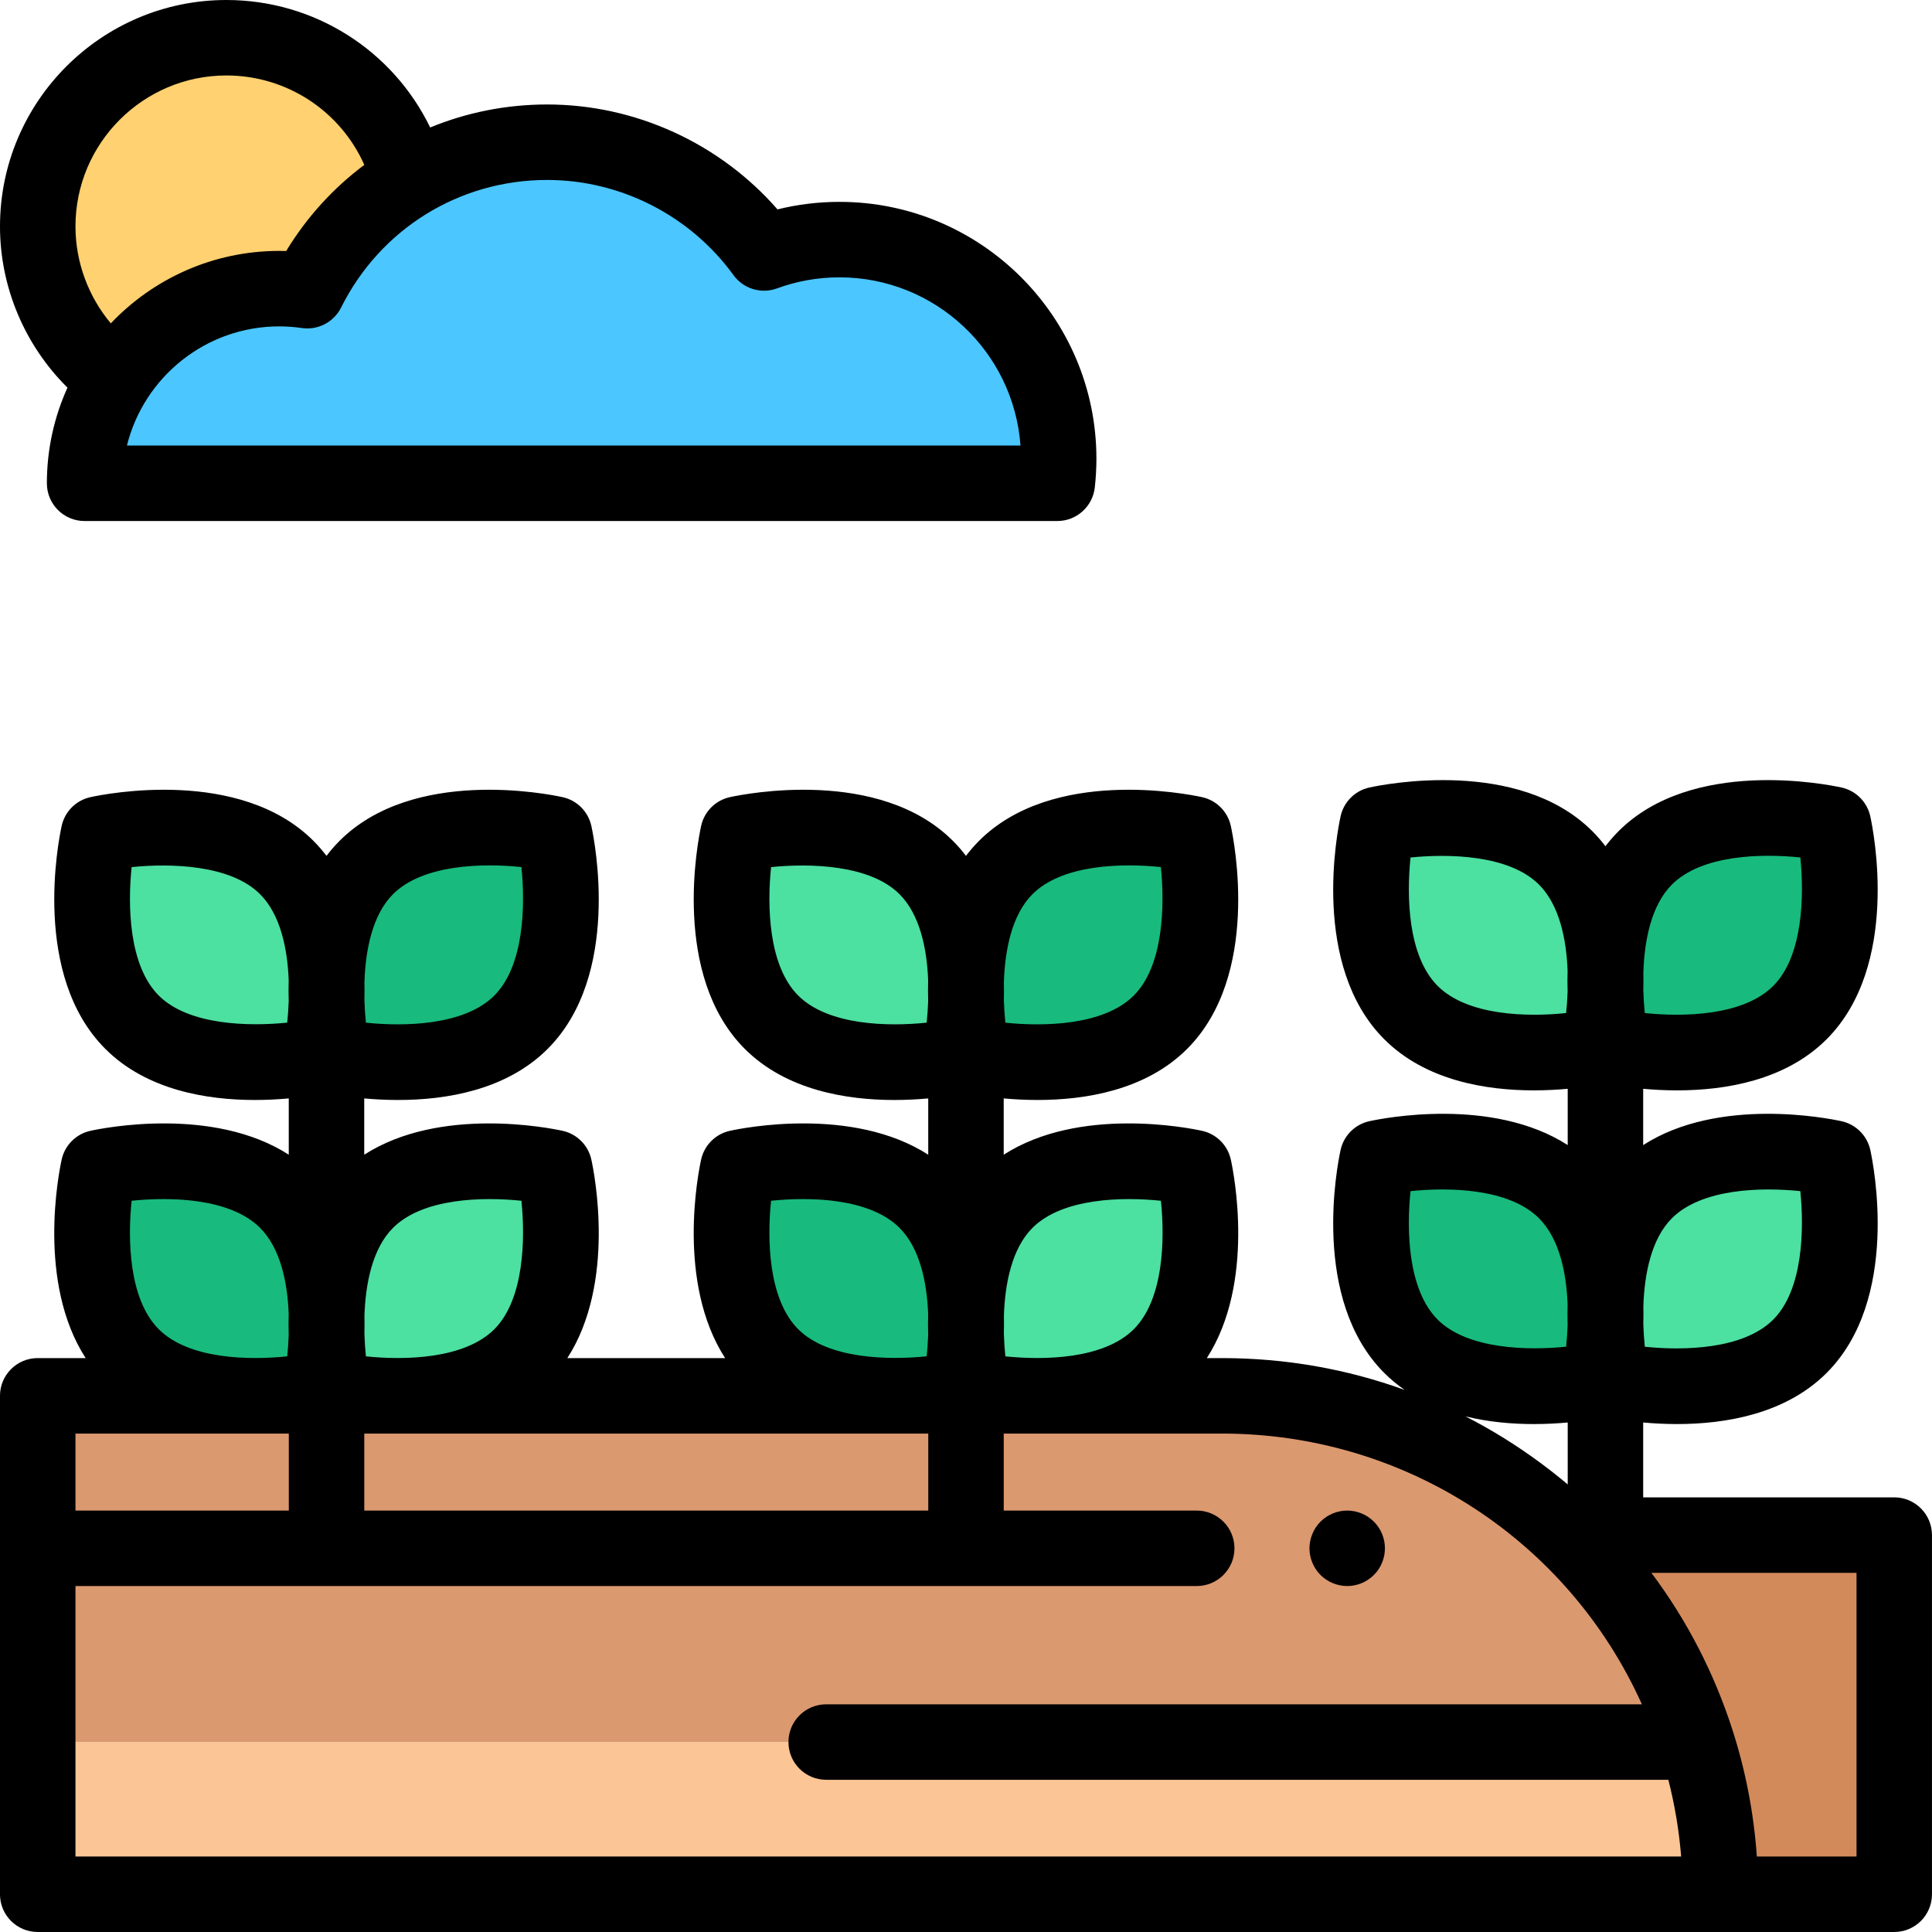 <svg height="512pt" viewBox="0 0 512 512" width="512pt" xmlns="http://www.w3.org/2000/svg"><path d="m455.93 502h46.07v-95.184h-85.578" fill="#d38a5a"/><path d="m10 461.66v40.34h445.93c0-14.07-2.203-27.625-6.277-40.34" fill="#fcc595"/><path d="m218.949 461.66h230.703c-17.047-53.219-66.93-91.75-125.812-91.75h-313.84v91.75" fill="#db9970"/><path d="m357.031 420.32c-.66 0-1.312-.07-1.961-.199-.641-.133-1.27-.32-1.871-.57-.602-.25-1.18-.562-1.73-.922-.539-.359-1.059-.777-1.52-1.238-1.859-1.859-2.93-4.441-2.93-7.07 0-.648.07-1.309.199-1.961.129-.629.32-1.258.57-1.871.25-.598.559-1.18.922-1.719.355-.551.777-1.059 1.238-1.52.461-.461.98-.879 1.52-1.25.551-.359 1.129-.672 1.73-.922.602-.25 1.23-.438 1.867-.566 1.293-.262 2.621-.262 3.91 0 .641.129 1.273.316 1.871.566.602.25 1.18.562 1.719.922.551.371 1.062.789 1.523 1.25.469.461.879.969 1.25 1.52.359.539.668 1.121.918 1.719.25.613.441 1.242.57 1.871.133.652.191 1.312.191 1.961 0 .648-.062 1.309-.191 1.949s-.32 1.27-.57 1.871c-.25.609-.559 1.191-.918 1.73-.371.551-.781 1.059-1.25 1.52-.461.461-.973.879-1.523 1.238-.539.359-1.117.672-1.719.922-.602.25-1.23.438-1.871.57-.637.129-1.297.199-1.945.199zm0 0"/><path d="m35 270.898c16.227 16.227 49.883 8.883 49.883 8.883s7.344-33.652-8.883-49.879c-16.227-16.227-49.879-8.883-49.879-8.883s-7.348 33.652 8.879 49.879zm0 0" fill="#4ce0a1"/><path d="m138.074 270.898c-16.223 16.227-49.879 8.883-49.879 8.883s-7.344-33.652 8.883-49.879c16.227-16.227 49.879-8.883 49.879-8.883s7.348 33.652-8.883 49.879zm0 0" fill="#18bb7d"/><path d="m35 359.328c16.227 16.227 49.883 8.879 49.883 8.879s7.344-33.652-8.883-49.879-49.879-8.879-49.879-8.879-7.348 33.652 8.879 49.879zm0 0" fill="#18bb7d"/><path d="m138.074 359.328c-16.223 16.227-49.879 8.879-49.879 8.879s-7.344-33.652 8.883-49.879 49.879-8.879 49.879-8.879 7.348 33.652-8.883 49.879zm0 0" fill="#4ce0a1"/><path d="m204.461 270.898c16.227 16.227 49.883 8.883 49.883 8.883s7.344-33.652-8.883-49.879c-16.227-16.227-49.879-8.883-49.879-8.883s-7.348 33.652 8.879 49.879zm0 0" fill="#4ce0a1"/><path d="m307.539 270.898c-16.227 16.227-49.879 8.883-49.879 8.883s-7.348-33.652 8.879-49.879c16.227-16.227 49.883-8.883 49.883-8.883s7.344 33.652-8.883 49.879zm0 0" fill="#18bb7d"/><path d="m204.461 359.328c16.227 16.227 49.883 8.879 49.883 8.879s7.344-33.652-8.883-49.879c-16.227-16.227-49.879-8.879-49.879-8.879s-7.348 33.652 8.879 49.879zm0 0" fill="#18bb7d"/><path d="m307.539 359.328c-16.227 16.227-49.879 8.879-49.879 8.879s-7.348-33.652 8.879-49.879c16.227-16.227 49.883-8.879 49.883-8.879s7.344 33.652-8.883 49.879zm0 0" fill="#4ce0a1"/><path d="m373.926 268.352c16.223 16.227 49.879 8.883 49.879 8.883s7.344-33.652-8.883-49.879c-16.227-16.227-49.879-8.883-49.879-8.883s-7.344 33.652 8.883 49.879zm0 0" fill="#4ce0a1"/><path d="m477 268.352c-16.227 16.227-49.879 8.883-49.879 8.883s-7.348-33.652 8.883-49.879c16.223-16.227 49.879-8.883 49.879-8.883s7.344 33.652-8.883 49.879zm0 0" fill="#18bb7d"/><path d="m373.926 356.777c16.223 16.227 49.879 8.883 49.879 8.883s7.344-33.652-8.883-49.879-49.879-8.883-49.879-8.883-7.344 33.656 8.883 49.879zm0 0" fill="#18bb7d"/><path d="m477 356.777c-16.227 16.227-49.879 8.883-49.879 8.883s-7.348-33.652 8.883-49.879c16.223-16.227 49.879-8.883 49.879-8.883s7.344 33.656-8.883 49.879zm0 0" fill="#4ce0a1"/><path d="m502 396.816h-66.539v-19.844c2.676.246 5.723.418 8.992.418 12.648 0 28.656-2.582 39.617-13.539 19.527-19.527 12.449-55.094 11.582-59.086-.836-3.82-3.82-6.801-7.641-7.637-3.574-.781-32.527-6.547-52.551 6.332v-14.918c2.676.246 5.719.418 8.992.418 12.645 0 28.656-2.578 39.617-13.539 19.523-19.527 12.449-55.094 11.578-59.082-.832-3.82-3.816-6.805-7.637-7.641-3.992-.871-39.559-7.945-59.082 11.582-1.266 1.266-2.418 2.598-3.469 3.984-1.051-1.387-2.203-2.719-3.469-3.984-19.527-19.527-55.094-12.453-59.082-11.582-3.82.832-6.805 3.816-7.641 7.641-.871 3.988-7.945 39.555 11.582 59.082 10.961 10.961 26.969 13.539 39.617 13.539 3.27 0 6.316-.172 8.992-.418v14.918c-20.023-12.879-48.977-7.113-52.555-6.332-3.816.832-6.805 3.816-7.637 7.637-.871 3.992-7.945 39.559 11.582 59.086 1.688 1.688 3.5 3.18 5.398 4.492-15.355-5.566-31.664-8.434-48.41-8.434h-4.016c12.918-20.023 7.145-49.016 6.363-52.594-.836-3.82-3.82-6.805-7.641-7.641-3.574-.781-32.523-6.543-52.551 6.336v-14.918c2.676.242 5.723.414 8.992.414 12.648 0 28.66-2.578 39.617-13.539 19.527-19.527 12.449-55.09 11.578-59.082-.832-3.82-3.816-6.805-7.637-7.637-3.992-.871-39.559-7.945-59.082 11.578-1.266 1.266-2.418 2.602-3.469 3.988-1.051-1.387-2.203-2.719-3.469-3.984-19.527-19.527-55.09-12.453-59.082-11.582-3.82.832-6.805 3.816-7.637 7.637-.871 3.992-7.949 39.559 11.578 59.086 10.961 10.957 26.969 13.539 39.617 13.539 3.27 0 6.316-.176 8.992-.418v14.918c-20.023-12.883-48.973-7.117-52.551-6.336-3.82.836-6.805 3.816-7.641 7.641-.781 3.578-6.555 32.57 6.363 52.594h-41.809c12.918-20.023 7.145-49.016 6.363-52.594-.832-3.82-3.816-6.805-7.637-7.641-3.578-.781-32.527-6.543-52.555 6.336v-14.918c2.676.242 5.723.414 8.992.414 12.648 0 28.66-2.578 39.617-13.539 19.527-19.527 12.453-55.09 11.582-59.082-.836-3.82-3.82-6.805-7.641-7.637-3.988-.871-39.555-7.945-59.082 11.578-1.266 1.266-2.418 2.598-3.469 3.984-1.051-1.383-2.203-2.719-3.469-3.984-19.523-19.523-55.09-12.449-59.082-11.578-3.82.832-6.805 3.816-7.637 7.637-.871 3.992-7.945 39.555 11.578 59.082 10.961 10.961 26.973 13.539 39.617 13.539 3.273 0 6.316-.172 8.992-.414v14.914c-20.023-12.875-48.973-7.113-52.551-6.332-3.82.836-6.805 3.816-7.637 7.641-.781 3.578-6.559 32.57 6.359 52.594h-12.703c-5.523 0-10 4.48-10 10v132.09c0 5.523 4.477 10 10 10h492c5.523 0 10-4.477 10-10v-95.184c0-5.523-4.477-10-10-10zm-24.891-81.156c1.023 10.078.746 26.121-7.184 34.047-7.957 7.957-23.84 8.254-34.035 7.191-.188-1.852-.332-3.902-.395-6.066.043-1.508.047-3.07.012-4.68.277-8.551 2.109-17.848 7.562-23.301 7.961-7.957 23.844-8.25 34.039-7.191zm0-88.426c1.023 10.074.746 26.117-7.184 34.047-7.957 7.957-23.84 8.25-34.035 7.188-.188-1.848-.332-3.895-.395-6.059.043-1.508.047-3.078.012-4.695.277-8.547 2.109-17.836 7.562-23.289 7.961-7.961 23.848-8.254 34.039-7.191zm-96.113 34.047c-7.961-7.957-8.254-23.844-7.191-34.039 10.078-1.02 26.117-.746 34.047 7.184 5.375 5.375 7.254 14.363 7.578 22.773-.059 1.938-.047 3.816.008 5.602-.074 2.012-.215 3.922-.398 5.668-10.203 1.062-26.086.77-34.043-7.188zm-7.191 54.383c10.207-1.062 26.086-.77 34.047 7.188 5.375 5.375 7.254 14.363 7.578 22.773-.059 1.941-.047 3.816.008 5.609-.074 2.004-.215 3.914-.395 5.656-10.074 1.02-26.121.746-34.047-7.184-7.961-7.961-8.254-23.848-7.191-34.043zm32.664 61.727c3.273 0 6.316-.172 8.992-.418v16.414c-2.289-1.93-4.645-3.793-7.07-5.59-6.379-4.73-13.074-8.887-20.023-12.441 6.207 1.527 12.484 2.035 18.102 2.035zm-309.93 22.926v-20.406h149.461v20.406zm211.117-82.105c1.062 10.203.77 26.086-7.191 34.047-7.957 7.957-23.844 8.25-34.035 7.188-.188-1.848-.332-3.902-.395-6.066.039-1.504.047-3.07.008-4.676.277-8.551 2.113-17.848 7.566-23.301 7.961-7.961 23.848-8.254 34.047-7.191zm-.008-88.43c1.023 10.078.746 26.121-7.184 34.047-7.957 7.957-23.84 8.254-34.035 7.191-.188-1.852-.332-3.906-.395-6.074.039-1.5.047-3.062.008-4.668.277-8.551 2.109-17.848 7.566-23.305 7.961-7.957 23.848-8.254 34.039-7.191zm-96.117 34.047c-7.957-7.957-8.25-23.84-7.188-34.039 10.078-1.02 26.117-.742 34.047 7.184 5.379 5.379 7.254 14.375 7.578 22.793-.055 1.926-.047 3.789.008 5.57-.074 2.016-.215 3.93-.398 5.68-10.203 1.062-26.086.77-34.047-7.188zm-7.188 54.383c10.203-1.062 26.09-.77 34.047 7.188 5.375 5.379 7.254 14.375 7.578 22.789-.055 1.93-.047 3.797.008 5.578-.07 2.012-.215 3.926-.395 5.672-10.078 1.023-26.121.746-34.047-7.184-7.961-7.957-8.254-23.848-7.191-34.043zm-66.156 0c1.023 10.074.746 26.117-7.184 34.047-7.957 7.957-23.844 8.25-34.035 7.188-.191-1.844-.332-3.891-.395-6.051.039-1.516.047-3.09.008-4.715.281-8.543 2.117-17.828 7.566-23.281 7.961-7.957 23.844-8.25 34.039-7.188zm0-88.43c1.023 10.078.746 26.121-7.184 34.047-7.957 7.957-23.844 8.254-34.035 7.191-.191-1.848-.332-3.895-.395-6.055.039-1.512.047-3.086.008-4.707.281-8.547 2.117-17.836 7.566-23.285 7.961-7.957 23.848-8.254 34.039-7.191zm-96.117 34.047c-7.957-7.957-8.25-23.84-7.188-34.039 10.074-1.02 26.117-.742 34.047 7.184 5.375 5.375 7.254 14.367 7.578 22.781-.059 1.934-.051 3.805.004 5.59-.07 2.012-.211 3.922-.395 5.668-10.074 1.02-26.117.746-34.047-7.184zm-7.188 54.383c10.203-1.062 26.086-.77 34.047 7.188 5.375 5.379 7.254 14.371 7.578 22.781-.059 1.934-.051 3.805.004 5.59-.07 2.012-.211 3.926-.395 5.676-10.203 1.059-26.086.77-34.043-7.191-7.965-7.957-8.254-23.848-7.191-34.043zm41.656 61.699v20.406h-56.539v-20.406zm-56.539 112.09v-71.684h297.145c5.52 0 10-4.477 10-10 0-5.52-4.48-10-10-10h-51.145v-20.406h57.84c48.594 0 91.727 28.32 111.281 71.75h-216.172c-5.523 0-10 4.477-10 10 0 5.523 4.477 10 10 10h223.18c1.703 6.656 2.84 13.457 3.395 20.34zm472 0h-26.418c-.793-11.375-2.938-22.566-6.406-33.391 0-.008 0-.012-.004-.016-4.867-15.191-12.145-29.25-21.539-41.777h54.367zm0 0"/><path d="m108.496 47.785c-5.449-21.711-25.098-37.785-48.496-37.785-27.613 0-50 22.387-50 50 0 16.574 8.066 31.27 20.488 40.363" fill="#ffd170"/><path d="m280.562 121.578c0-32.078-26.004-58.082-58.082-58.082-7.035 0-13.773 1.25-20.012 3.539-12.902-17.777-33.832-29.348-57.477-29.348-27.832 0-51.91 16.027-63.547 39.348-2.43-.352-4.914-.543-7.441-.543-28.488 0-51.586 23.098-51.586 51.586h257.773c.238-2.133.371-4.301.371-6.5zm0 0" fill="#4bc6ff"/><path d="m222.48 53.496c-5.582 0-11.086.668-16.434 1.996-15.305-17.523-37.633-27.805-61.055-27.805-10.875 0-21.363 2.133-30.992 6.098-9.855-20.367-30.621-33.785-54-33.785-33.086 0-60 26.914-60 60 0 16.102 6.562 31.527 17.883 42.723-3.508 7.738-5.461 16.324-5.461 25.355 0 5.523 4.477 10 10 10h257.77c5.094 0 9.375-3.828 9.941-8.891.285-2.574.43-5.133.43-7.609 0-37.539-30.543-68.082-68.082-68.082zm-202.48 6.504c0-22.055 17.945-40 40-40 16.031 0 30.223 9.461 36.547 23.691-8.176 6.113-15.23 13.812-20.707 22.828-.613-.016-1.227-.027-1.836-.027-17.551 0-33.414 7.383-44.641 19.203-5.969-7.137-9.363-16.242-9.363-25.695zm13.637 58.078c4.484-18.117 20.883-31.586 40.367-31.586 1.977 0 4 .148 6.012.441 4.266.617 8.453-1.574 10.379-5.434 10.406-20.855 31.328-33.812 54.598-33.812 19.461 0 37.922 9.43 49.387 25.223 2.625 3.621 7.34 5.055 11.535 3.516 5.293-1.945 10.867-2.93 16.566-2.93 25.336 0 46.16 19.695 47.957 44.582zm0 0"/></svg>